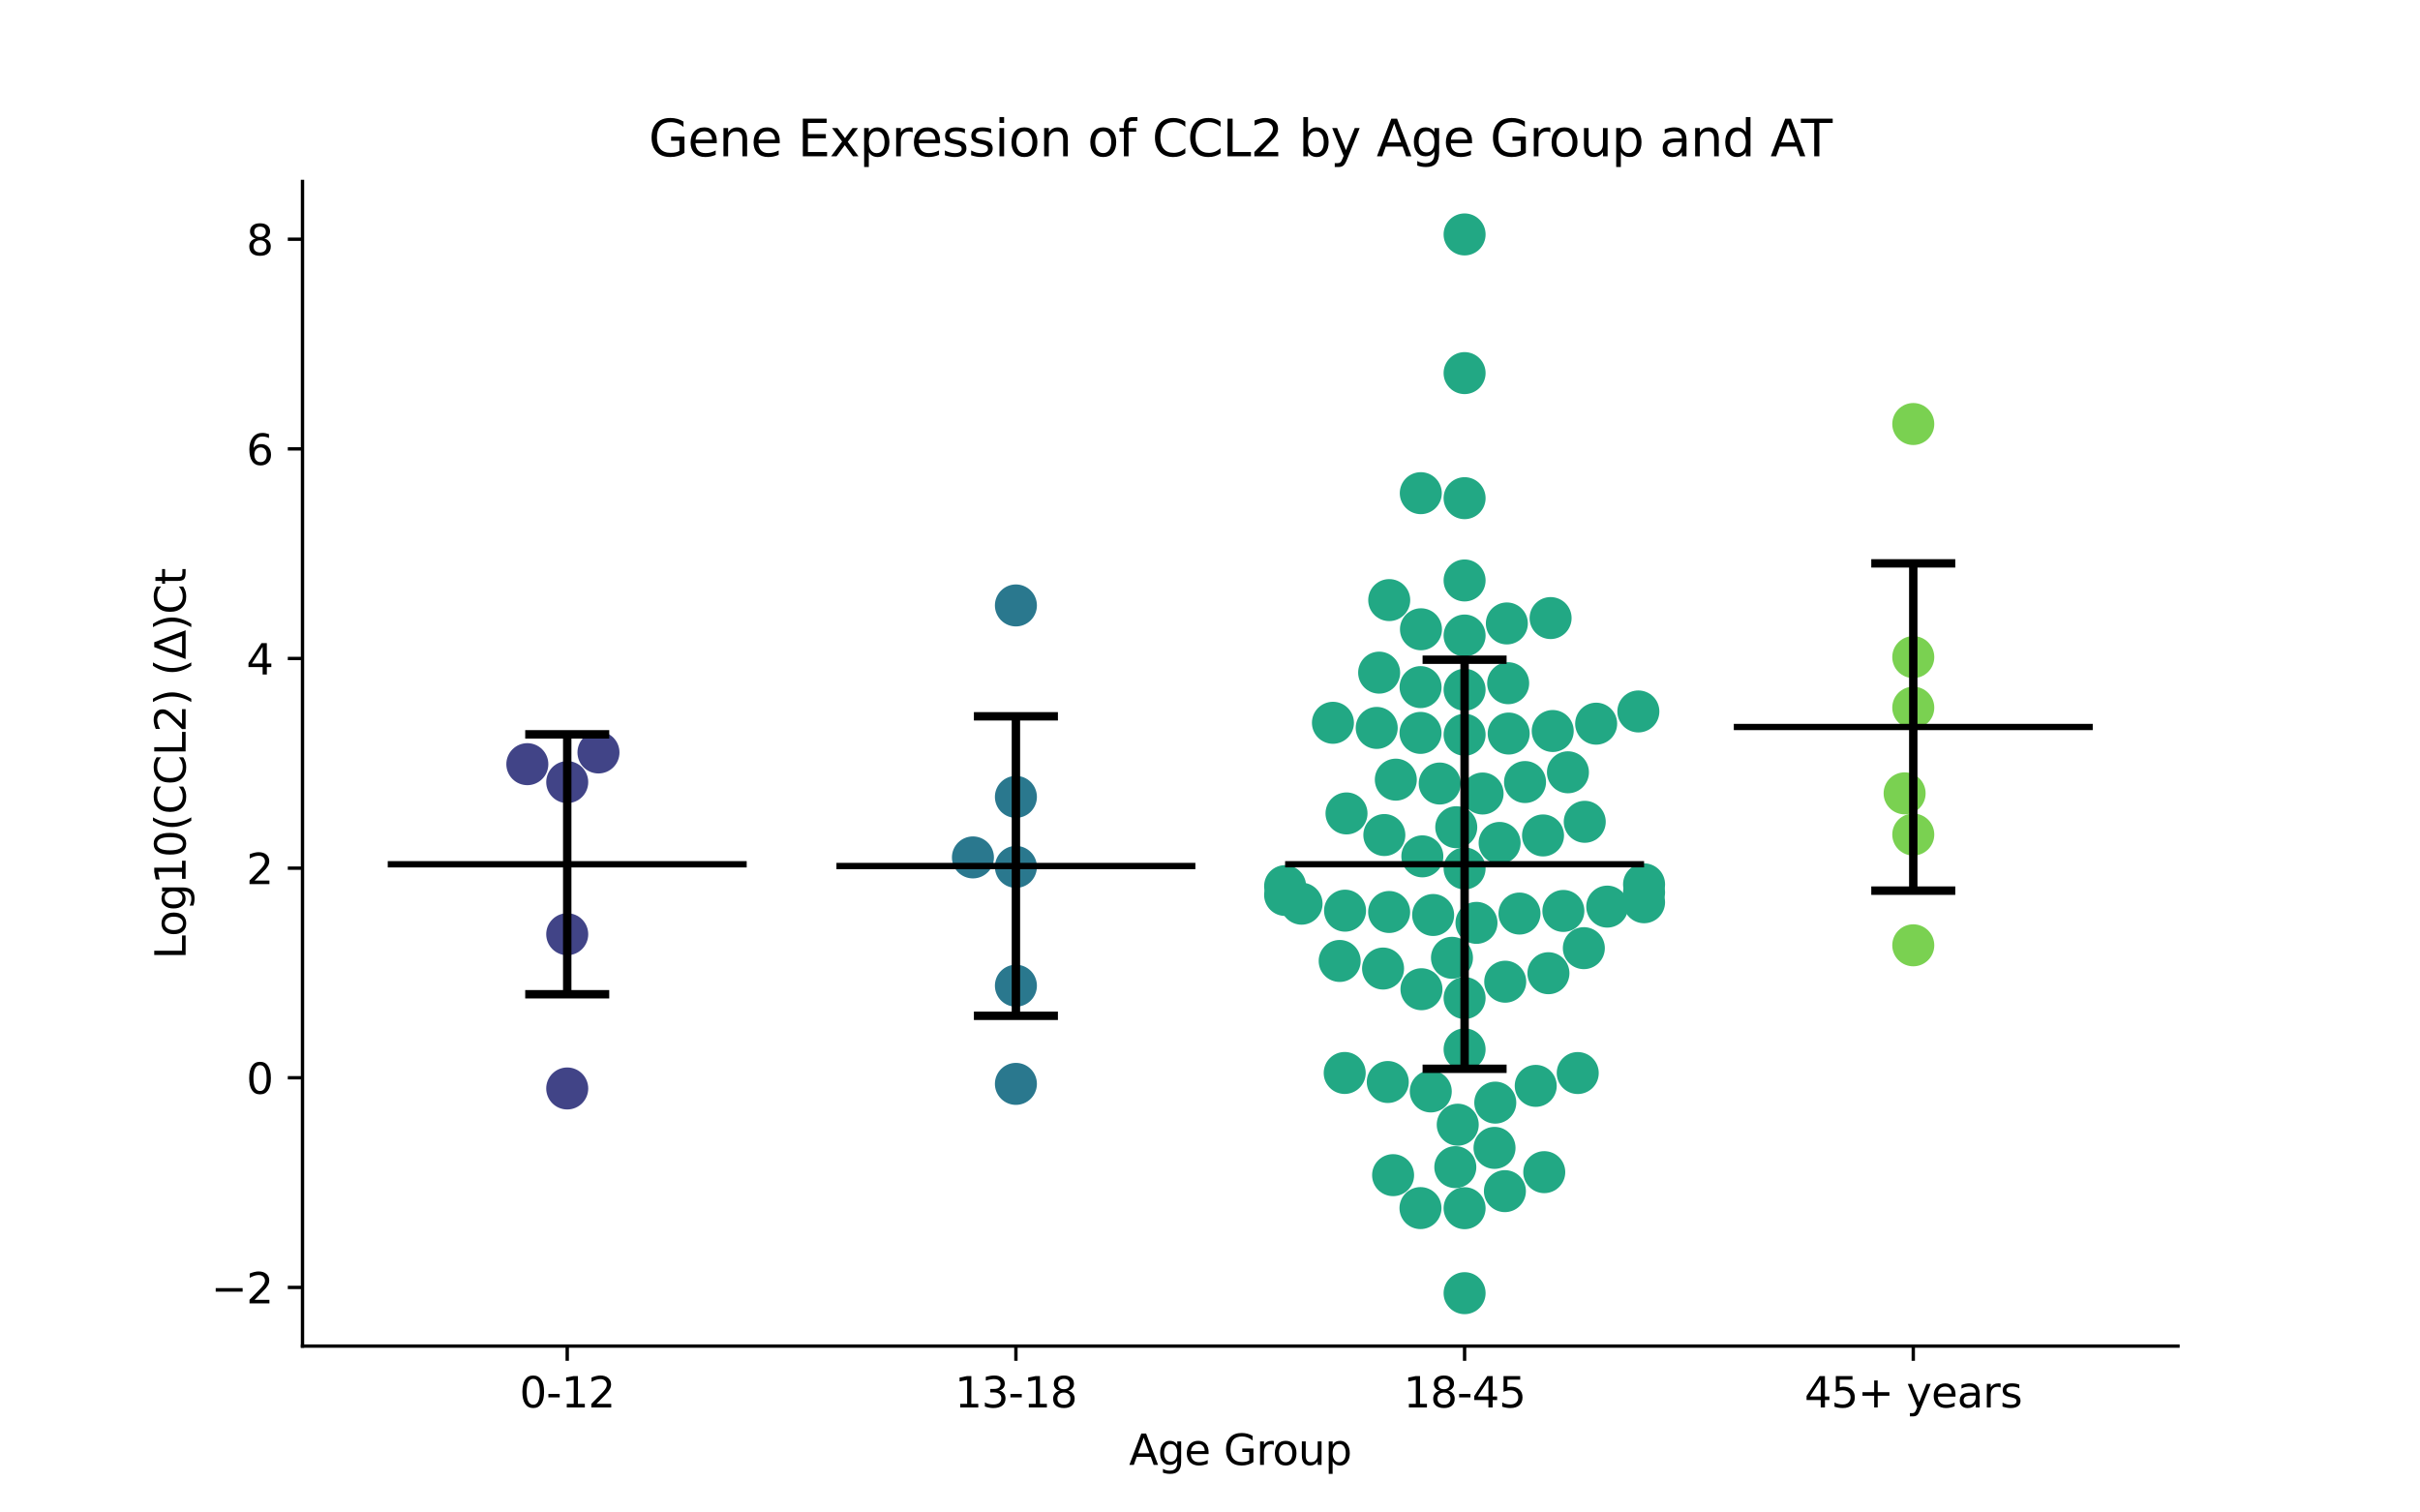 <?xml version="1.0" encoding="utf-8" standalone="no"?>
<!DOCTYPE svg PUBLIC "-//W3C//DTD SVG 1.1//EN"
  "http://www.w3.org/Graphics/SVG/1.1/DTD/svg11.dtd">
<svg xmlns:xlink="http://www.w3.org/1999/xlink" width="576pt" height="360pt" viewBox="0 0 576 360" xmlns="http://www.w3.org/2000/svg" version="1.1">
 <defs>
  <style type="text/css">*{stroke-linejoin: round; stroke-linecap: butt}</style>
 </defs>
 <g id="figure_1">
  <g id="patch_1">
   <path d="M 0 360 
L 576 360 
L 576 0 
L 0 0 
z
" style="fill: #ffffff"/>
  </g>
  <g id="axes_1">
   <g id="patch_2">
    <path d="M 72 320.4 
L 518.4 320.4 
L 518.4 43.2 
L 72 43.2 
z
" style="fill: #ffffff"/>
   </g>
   <g id="PathCollection_1">
    <defs>
     <path id="C0_0_411d743813" d="M 0 5 
C 1.326 5 2.598 4.473 3.536 3.536 
C 4.473 2.598 5 1.326 5 -0 
C 5 -1.326 4.473 -2.598 3.536 -3.536 
C 2.598 -4.473 1.326 -5 0 -5 
C -1.326 -5 -2.598 -4.473 -3.536 -3.536 
C -4.473 -2.598 -5 -1.326 -5 0 
C -5 1.326 -4.473 2.598 -3.536 3.536 
C -2.598 4.473 -1.326 5 0 5 
z
"/>
    </defs>
    <g clip-path="url(#p89aa5ccbc9)">
     <use xlink:href="#C0_0_411d743813" x="142.446" y="179.101" style="fill: #414487"/>
    </g>
    <g clip-path="url(#p89aa5ccbc9)">
     <use xlink:href="#C0_0_411d743813" x="135.009" y="186.159" style="fill: #414487"/>
    </g>
    <g clip-path="url(#p89aa5ccbc9)">
     <use xlink:href="#C0_0_411d743813" x="125.515" y="181.887" style="fill: #414487"/>
    </g>
    <g clip-path="url(#p89aa5ccbc9)">
     <use xlink:href="#C0_0_411d743813" x="135.009" y="222.366" style="fill: #414487"/>
    </g>
    <g clip-path="url(#p89aa5ccbc9)">
     <use xlink:href="#C0_0_411d743813" x="135.009" y="259.076" style="fill: #414487"/>
    </g>
   </g>
   <g id="PathCollection_2">
    <defs>
     <path id="C1_0_ec125ee219" d="M 0 5 
C 1.326 5 2.598 4.473 3.536 3.536 
C 4.473 2.598 5 1.326 5 -0 
C 5 -1.326 4.473 -2.598 3.536 -3.536 
C 2.598 -4.473 1.326 -5 0 -5 
C -1.326 -5 -2.598 -4.473 -3.536 -3.536 
C -4.473 -2.598 -5 -1.326 -5 0 
C -5 1.326 -4.473 2.598 -3.536 3.536 
C -2.598 4.473 -1.326 5 0 5 
z
"/>
    </defs>
    <g clip-path="url(#p89aa5ccbc9)">
     <use xlink:href="#C1_0_ec125ee219" x="241.803" y="144.106" style="fill: #2a788e"/>
    </g>
    <g clip-path="url(#p89aa5ccbc9)">
     <use xlink:href="#C1_0_ec125ee219" x="241.803" y="206.34" style="fill: #2a788e"/>
    </g>
    <g clip-path="url(#p89aa5ccbc9)">
     <use xlink:href="#C1_0_ec125ee219" x="241.803" y="234.617" style="fill: #2a788e"/>
    </g>
    <g clip-path="url(#p89aa5ccbc9)">
     <use xlink:href="#C1_0_ec125ee219" x="241.803" y="257.985" style="fill: #2a788e"/>
    </g>
    <g clip-path="url(#p89aa5ccbc9)">
     <use xlink:href="#C1_0_ec125ee219" x="241.803" y="189.674" style="fill: #2a788e"/>
    </g>
    <g clip-path="url(#p89aa5ccbc9)">
     <use xlink:href="#C1_0_ec125ee219" x="231.574" y="204.083" style="fill: #2a788e"/>
    </g>
   </g>
   <g id="PathCollection_3">
    <defs>
     <path id="C2_0_12671473f5" d="M 0 5 
C 1.326 5 2.598 4.473 3.536 3.536 
C 4.473 2.598 5 1.326 5 -0 
C 5 -1.326 4.473 -2.598 3.536 -3.536 
C 2.598 -4.473 1.326 -5 0 -5 
C -1.326 -5 -2.598 -4.473 -3.536 -3.536 
C -4.473 -2.598 -5 -1.326 -5 0 
C -5 1.326 -4.473 2.598 -3.536 3.536 
C -2.598 4.473 -1.326 5 0 5 
z
"/>
    </defs>
    <g clip-path="url(#p89aa5ccbc9)">
     <use xlink:href="#C2_0_12671473f5" x="358.654" y="148.391" style="fill: #22a884"/>
    </g>
    <g clip-path="url(#p89aa5ccbc9)">
     <use xlink:href="#C2_0_12671473f5" x="330.659" y="142.834" style="fill: #22a884"/>
    </g>
    <g clip-path="url(#p89aa5ccbc9)">
     <use xlink:href="#C2_0_12671473f5" x="389.958" y="169.339" style="fill: #22a884"/>
    </g>
    <g clip-path="url(#p89aa5ccbc9)">
     <use xlink:href="#C2_0_12671473f5" x="348.597" y="138.161" style="fill: #22a884"/>
    </g>
    <g clip-path="url(#p89aa5ccbc9)">
     <use xlink:href="#C2_0_12671473f5" x="355.721" y="273.219" style="fill: #22a884"/>
    </g>
    <g clip-path="url(#p89aa5ccbc9)">
     <use xlink:href="#C2_0_12671473f5" x="341.112" y="217.786" style="fill: #22a884"/>
    </g>
    <g clip-path="url(#p89aa5ccbc9)">
     <use xlink:href="#C2_0_12671473f5" x="348.597" y="164.173" style="fill: #22a884"/>
    </g>
    <g clip-path="url(#p89aa5ccbc9)">
     <use xlink:href="#C2_0_12671473f5" x="348.597" y="55.8" style="fill: #22a884"/>
    </g>
    <g clip-path="url(#p89aa5ccbc9)">
     <use xlink:href="#C2_0_12671473f5" x="348.597" y="307.8" style="fill: #22a884"/>
    </g>
    <g clip-path="url(#p89aa5ccbc9)">
     <use xlink:href="#C2_0_12671473f5" x="348.597" y="118.574" style="fill: #22a884"/>
    </g>
    <g clip-path="url(#p89aa5ccbc9)">
     <use xlink:href="#C2_0_12671473f5" x="348.597" y="88.805" style="fill: #22a884"/>
    </g>
    <g clip-path="url(#p89aa5ccbc9)">
     <use xlink:href="#C2_0_12671473f5" x="355.901" y="262.447" style="fill: #22a884"/>
    </g>
    <g clip-path="url(#p89aa5ccbc9)">
     <use xlink:href="#C2_0_12671473f5" x="369.067" y="147.112" style="fill: #22a884"/>
    </g>
    <g clip-path="url(#p89aa5ccbc9)">
     <use xlink:href="#C2_0_12671473f5" x="338.118" y="163.547" style="fill: #22a884"/>
    </g>
    <g clip-path="url(#p89aa5ccbc9)">
     <use xlink:href="#C2_0_12671473f5" x="348.597" y="151.267" style="fill: #22a884"/>
    </g>
    <g clip-path="url(#p89aa5ccbc9)">
     <use xlink:href="#C2_0_12671473f5" x="358.97" y="162.62" style="fill: #22a884"/>
    </g>
    <g clip-path="url(#p89aa5ccbc9)">
     <use xlink:href="#C2_0_12671473f5" x="362.983" y="186.142" style="fill: #22a884"/>
    </g>
    <g clip-path="url(#p89aa5ccbc9)">
     <use xlink:href="#C2_0_12671473f5" x="358.268" y="233.665" style="fill: #22a884"/>
    </g>
    <g clip-path="url(#p89aa5ccbc9)">
     <use xlink:href="#C2_0_12671473f5" x="338.543" y="203.829" style="fill: #22a884"/>
    </g>
    <g clip-path="url(#p89aa5ccbc9)">
     <use xlink:href="#C2_0_12671473f5" x="348.597" y="237.559" style="fill: #22a884"/>
    </g>
    <g clip-path="url(#p89aa5ccbc9)">
     <use xlink:href="#C2_0_12671473f5" x="320.061" y="255.388" style="fill: #22a884"/>
    </g>
    <g clip-path="url(#p89aa5ccbc9)">
     <use xlink:href="#C2_0_12671473f5" x="346.612" y="196.893" style="fill: #22a884"/>
    </g>
    <g clip-path="url(#p89aa5ccbc9)">
     <use xlink:href="#C2_0_12671473f5" x="329.192" y="230.533" style="fill: #22a884"/>
    </g>
    <g clip-path="url(#p89aa5ccbc9)">
     <use xlink:href="#C2_0_12671473f5" x="318.865" y="228.726" style="fill: #22a884"/>
    </g>
    <g clip-path="url(#p89aa5ccbc9)">
     <use xlink:href="#C2_0_12671473f5" x="382.552" y="215.791" style="fill: #22a884"/>
    </g>
    <g clip-path="url(#p89aa5ccbc9)">
     <use xlink:href="#C2_0_12671473f5" x="369.574" y="173.995" style="fill: #22a884"/>
    </g>
    <g clip-path="url(#p89aa5ccbc9)">
     <use xlink:href="#C2_0_12671473f5" x="345.593" y="227.977" style="fill: #22a884"/>
    </g>
    <g clip-path="url(#p89aa5ccbc9)">
     <use xlink:href="#C2_0_12671473f5" x="346.966" y="267.699" style="fill: #22a884"/>
    </g>
    <g clip-path="url(#p89aa5ccbc9)">
     <use xlink:href="#C2_0_12671473f5" x="338.107" y="174.443" style="fill: #22a884"/>
    </g>
    <g clip-path="url(#p89aa5ccbc9)">
     <use xlink:href="#C2_0_12671473f5" x="338.214" y="149.779" style="fill: #22a884"/>
    </g>
    <g clip-path="url(#p89aa5ccbc9)">
     <use xlink:href="#C2_0_12671473f5" x="332.227" y="185.574" style="fill: #22a884"/>
    </g>
    <g clip-path="url(#p89aa5ccbc9)">
     <use xlink:href="#C2_0_12671473f5" x="376.981" y="225.68" style="fill: #22a884"/>
    </g>
    <g clip-path="url(#p89aa5ccbc9)">
     <use xlink:href="#C2_0_12671473f5" x="330.315" y="257.54" style="fill: #22a884"/>
    </g>
    <g clip-path="url(#p89aa5ccbc9)">
     <use xlink:href="#C2_0_12671473f5" x="328.26" y="160.102" style="fill: #22a884"/>
    </g>
    <g clip-path="url(#p89aa5ccbc9)">
     <use xlink:href="#C2_0_12671473f5" x="305.879" y="210.919" style="fill: #22a884"/>
    </g>
    <g clip-path="url(#p89aa5ccbc9)">
     <use xlink:href="#C2_0_12671473f5" x="372.108" y="216.822" style="fill: #22a884"/>
    </g>
    <g clip-path="url(#p89aa5ccbc9)">
     <use xlink:href="#C2_0_12671473f5" x="379.912" y="172.249" style="fill: #22a884"/>
    </g>
    <g clip-path="url(#p89aa5ccbc9)">
     <use xlink:href="#C2_0_12671473f5" x="338.172" y="117.384" style="fill: #22a884"/>
    </g>
    <g clip-path="url(#p89aa5ccbc9)">
     <use xlink:href="#C2_0_12671473f5" x="359.093" y="174.598" style="fill: #22a884"/>
    </g>
    <g clip-path="url(#p89aa5ccbc9)">
     <use xlink:href="#C2_0_12671473f5" x="391.315" y="214.754" style="fill: #22a884"/>
    </g>
    <g clip-path="url(#p89aa5ccbc9)">
     <use xlink:href="#C2_0_12671473f5" x="391.315" y="212.417" style="fill: #22a884"/>
    </g>
    <g clip-path="url(#p89aa5ccbc9)">
     <use xlink:href="#C2_0_12671473f5" x="309.79" y="215.095" style="fill: #22a884"/>
    </g>
    <g clip-path="url(#p89aa5ccbc9)">
     <use xlink:href="#C2_0_12671473f5" x="356.934" y="200.634" style="fill: #22a884"/>
    </g>
    <g clip-path="url(#p89aa5ccbc9)">
     <use xlink:href="#C2_0_12671473f5" x="330.639" y="217.072" style="fill: #22a884"/>
    </g>
    <g clip-path="url(#p89aa5ccbc9)">
     <use xlink:href="#C2_0_12671473f5" x="348.597" y="174.885" style="fill: #22a884"/>
    </g>
    <g clip-path="url(#p89aa5ccbc9)">
     <use xlink:href="#C2_0_12671473f5" x="342.682" y="186.496" style="fill: #22a884"/>
    </g>
    <g clip-path="url(#p89aa5ccbc9)">
     <use xlink:href="#C2_0_12671473f5" x="367.266" y="198.851" style="fill: #22a884"/>
    </g>
    <g clip-path="url(#p89aa5ccbc9)">
     <use xlink:href="#C2_0_12671473f5" x="320.491" y="193.611" style="fill: #22a884"/>
    </g>
    <g clip-path="url(#p89aa5ccbc9)">
     <use xlink:href="#C2_0_12671473f5" x="373.196" y="183.821" style="fill: #22a884"/>
    </g>
    <g clip-path="url(#p89aa5ccbc9)">
     <use xlink:href="#C2_0_12671473f5" x="391.315" y="210.489" style="fill: #22a884"/>
    </g>
    <g clip-path="url(#p89aa5ccbc9)">
     <use xlink:href="#C2_0_12671473f5" x="348.597" y="287.576" style="fill: #22a884"/>
    </g>
    <g clip-path="url(#p89aa5ccbc9)">
     <use xlink:href="#C2_0_12671473f5" x="338.097" y="287.549" style="fill: #22a884"/>
    </g>
    <g clip-path="url(#p89aa5ccbc9)">
     <use xlink:href="#C2_0_12671473f5" x="377.197" y="195.605" style="fill: #22a884"/>
    </g>
    <g clip-path="url(#p89aa5ccbc9)">
     <use xlink:href="#C2_0_12671473f5" x="368.552" y="231.643" style="fill: #22a884"/>
    </g>
    <g clip-path="url(#p89aa5ccbc9)">
     <use xlink:href="#C2_0_12671473f5" x="351.426" y="219.662" style="fill: #22a884"/>
    </g>
    <g clip-path="url(#p89aa5ccbc9)">
     <use xlink:href="#C2_0_12671473f5" x="348.597" y="206.713" style="fill: #22a884"/>
    </g>
    <g clip-path="url(#p89aa5ccbc9)">
     <use xlink:href="#C2_0_12671473f5" x="320.144" y="216.756" style="fill: #22a884"/>
    </g>
    <g clip-path="url(#p89aa5ccbc9)">
     <use xlink:href="#C2_0_12671473f5" x="331.579" y="279.71" style="fill: #22a884"/>
    </g>
    <g clip-path="url(#p89aa5ccbc9)">
     <use xlink:href="#C2_0_12671473f5" x="340.547" y="259.785" style="fill: #22a884"/>
    </g>
    <g clip-path="url(#p89aa5ccbc9)">
     <use xlink:href="#C2_0_12671473f5" x="365.529" y="258.457" style="fill: #22a884"/>
    </g>
    <g clip-path="url(#p89aa5ccbc9)">
     <use xlink:href="#C2_0_12671473f5" x="367.559" y="278.996" style="fill: #22a884"/>
    </g>
    <g clip-path="url(#p89aa5ccbc9)">
     <use xlink:href="#C2_0_12671473f5" x="361.664" y="217.443" style="fill: #22a884"/>
    </g>
    <g clip-path="url(#p89aa5ccbc9)">
     <use xlink:href="#C2_0_12671473f5" x="348.597" y="249.776" style="fill: #22a884"/>
    </g>
    <g clip-path="url(#p89aa5ccbc9)">
     <use xlink:href="#C2_0_12671473f5" x="358.192" y="283.514" style="fill: #22a884"/>
    </g>
    <g clip-path="url(#p89aa5ccbc9)">
     <use xlink:href="#C2_0_12671473f5" x="352.882" y="188.871" style="fill: #22a884"/>
    </g>
    <g clip-path="url(#p89aa5ccbc9)">
     <use xlink:href="#C2_0_12671473f5" x="346.388" y="277.8" style="fill: #22a884"/>
    </g>
    <g clip-path="url(#p89aa5ccbc9)">
     <use xlink:href="#C2_0_12671473f5" x="305.879" y="213.018" style="fill: #22a884"/>
    </g>
    <g clip-path="url(#p89aa5ccbc9)">
     <use xlink:href="#C2_0_12671473f5" x="338.332" y="235.455" style="fill: #22a884"/>
    </g>
    <g clip-path="url(#p89aa5ccbc9)">
     <use xlink:href="#C2_0_12671473f5" x="375.528" y="255.404" style="fill: #22a884"/>
    </g>
    <g clip-path="url(#p89aa5ccbc9)">
     <use xlink:href="#C2_0_12671473f5" x="329.495" y="198.755" style="fill: #22a884"/>
    </g>
    <g clip-path="url(#p89aa5ccbc9)">
     <use xlink:href="#C2_0_12671473f5" x="317.26" y="172.039" style="fill: #22a884"/>
    </g>
    <g clip-path="url(#p89aa5ccbc9)">
     <use xlink:href="#C2_0_12671473f5" x="327.681" y="173.258" style="fill: #22a884"/>
    </g>
   </g>
   <g id="PathCollection_4">
    <defs>
     <path id="C3_0_adeeaf9616" d="M 0 5 
C 1.326 5 2.598 4.473 3.536 3.536 
C 4.473 2.598 5 1.326 5 -0 
C 5 -1.326 4.473 -2.598 3.536 -3.536 
C 2.598 -4.473 1.326 -5 0 -5 
C -1.326 -5 -2.598 -4.473 -3.536 -3.536 
C -4.473 -2.598 -5 -1.326 -5 0 
C -5 1.326 -4.473 2.598 -3.536 3.536 
C -2.598 4.473 -1.326 5 0 5 
z
"/>
    </defs>
    <g clip-path="url(#p89aa5ccbc9)">
     <use xlink:href="#C3_0_adeeaf9616" x="455.391" y="168.434" style="fill: #7ad151"/>
    </g>
    <g clip-path="url(#p89aa5ccbc9)">
     <use xlink:href="#C3_0_adeeaf9616" x="455.391" y="100.925" style="fill: #7ad151"/>
    </g>
    <g clip-path="url(#p89aa5ccbc9)">
     <use xlink:href="#C3_0_adeeaf9616" x="455.391" y="156.403" style="fill: #7ad151"/>
    </g>
    <g clip-path="url(#p89aa5ccbc9)">
     <use xlink:href="#C3_0_adeeaf9616" x="455.391" y="198.637" style="fill: #7ad151"/>
    </g>
    <g clip-path="url(#p89aa5ccbc9)">
     <use xlink:href="#C3_0_adeeaf9616" x="455.391" y="225.001" style="fill: #7ad151"/>
    </g>
    <g clip-path="url(#p89aa5ccbc9)">
     <use xlink:href="#C3_0_adeeaf9616" x="453.331" y="188.832" style="fill: #7ad151"/>
    </g>
   </g>
   <g id="matplotlib.axis_1">
    <g id="xtick_1">
     <g id="line2d_1">
      <defs>
       <path id="m9e82aa2db7" d="M 0 0 
L 0 3.5 
" style="stroke: #000000; stroke-width: 0.8"/>
      </defs>
      <g>
       <use xlink:href="#m9e82aa2db7" x="135.009" y="320.4" style="stroke: #000000; stroke-width: 0.8"/>
      </g>
     </g>
     <g id="text_1">
      <!-- 0-12 -->
      <g transform="translate(123.661 334.998) scale(0.1 -0.1)">
       <defs>
        <path id="DejaVuSans-30" d="M 2034 4250 
Q 1547 4250 1301 3770 
Q 1056 3291 1056 2328 
Q 1056 1369 1301 889 
Q 1547 409 2034 409 
Q 2525 409 2770 889 
Q 3016 1369 3016 2328 
Q 3016 3291 2770 3770 
Q 2525 4250 2034 4250 
z
M 2034 4750 
Q 2819 4750 3233 4129 
Q 3647 3509 3647 2328 
Q 3647 1150 3233 529 
Q 2819 -91 2034 -91 
Q 1250 -91 836 529 
Q 422 1150 422 2328 
Q 422 3509 836 4129 
Q 1250 4750 2034 4750 
z
" transform="scale(0.016)"/>
        <path id="DejaVuSans-2d" d="M 313 2009 
L 1997 2009 
L 1997 1497 
L 313 1497 
L 313 2009 
z
" transform="scale(0.016)"/>
        <path id="DejaVuSans-31" d="M 794 531 
L 1825 531 
L 1825 4091 
L 703 3866 
L 703 4441 
L 1819 4666 
L 2450 4666 
L 2450 531 
L 3481 531 
L 3481 0 
L 794 0 
L 794 531 
z
" transform="scale(0.016)"/>
        <path id="DejaVuSans-32" d="M 1228 531 
L 3431 531 
L 3431 0 
L 469 0 
L 469 531 
Q 828 903 1448 1529 
Q 2069 2156 2228 2338 
Q 2531 2678 2651 2914 
Q 2772 3150 2772 3378 
Q 2772 3750 2511 3984 
Q 2250 4219 1831 4219 
Q 1534 4219 1204 4116 
Q 875 4013 500 3803 
L 500 4441 
Q 881 4594 1212 4672 
Q 1544 4750 1819 4750 
Q 2544 4750 2975 4387 
Q 3406 4025 3406 3419 
Q 3406 3131 3298 2873 
Q 3191 2616 2906 2266 
Q 2828 2175 2409 1742 
Q 1991 1309 1228 531 
z
" transform="scale(0.016)"/>
       </defs>
       <use xlink:href="#DejaVuSans-30"/>
       <use xlink:href="#DejaVuSans-2d" x="63.623"/>
       <use xlink:href="#DejaVuSans-31" x="99.707"/>
       <use xlink:href="#DejaVuSans-32" x="163.33"/>
      </g>
     </g>
    </g>
    <g id="xtick_2">
     <g id="line2d_2">
      <g>
       <use xlink:href="#m9e82aa2db7" x="241.803" y="320.4" style="stroke: #000000; stroke-width: 0.8"/>
      </g>
     </g>
     <g id="text_2">
      <!-- 13-18 -->
      <g transform="translate(227.274 334.998) scale(0.1 -0.1)">
       <defs>
        <path id="DejaVuSans-33" d="M 2597 2516 
Q 3050 2419 3304 2112 
Q 3559 1806 3559 1356 
Q 3559 666 3084 287 
Q 2609 -91 1734 -91 
Q 1441 -91 1130 -33 
Q 819 25 488 141 
L 488 750 
Q 750 597 1062 519 
Q 1375 441 1716 441 
Q 2309 441 2620 675 
Q 2931 909 2931 1356 
Q 2931 1769 2642 2001 
Q 2353 2234 1838 2234 
L 1294 2234 
L 1294 2753 
L 1863 2753 
Q 2328 2753 2575 2939 
Q 2822 3125 2822 3475 
Q 2822 3834 2567 4026 
Q 2313 4219 1838 4219 
Q 1578 4219 1281 4162 
Q 984 4106 628 3988 
L 628 4550 
Q 988 4650 1302 4700 
Q 1616 4750 1894 4750 
Q 2613 4750 3031 4423 
Q 3450 4097 3450 3541 
Q 3450 3153 3228 2886 
Q 3006 2619 2597 2516 
z
" transform="scale(0.016)"/>
        <path id="DejaVuSans-38" d="M 2034 2216 
Q 1584 2216 1326 1975 
Q 1069 1734 1069 1313 
Q 1069 891 1326 650 
Q 1584 409 2034 409 
Q 2484 409 2743 651 
Q 3003 894 3003 1313 
Q 3003 1734 2745 1975 
Q 2488 2216 2034 2216 
z
M 1403 2484 
Q 997 2584 770 2862 
Q 544 3141 544 3541 
Q 544 4100 942 4425 
Q 1341 4750 2034 4750 
Q 2731 4750 3128 4425 
Q 3525 4100 3525 3541 
Q 3525 3141 3298 2862 
Q 3072 2584 2669 2484 
Q 3125 2378 3379 2068 
Q 3634 1759 3634 1313 
Q 3634 634 3220 271 
Q 2806 -91 2034 -91 
Q 1263 -91 848 271 
Q 434 634 434 1313 
Q 434 1759 690 2068 
Q 947 2378 1403 2484 
z
M 1172 3481 
Q 1172 3119 1398 2916 
Q 1625 2713 2034 2713 
Q 2441 2713 2670 2916 
Q 2900 3119 2900 3481 
Q 2900 3844 2670 4047 
Q 2441 4250 2034 4250 
Q 1625 4250 1398 4047 
Q 1172 3844 1172 3481 
z
" transform="scale(0.016)"/>
       </defs>
       <use xlink:href="#DejaVuSans-31"/>
       <use xlink:href="#DejaVuSans-33" x="63.623"/>
       <use xlink:href="#DejaVuSans-2d" x="127.246"/>
       <use xlink:href="#DejaVuSans-31" x="163.33"/>
       <use xlink:href="#DejaVuSans-38" x="226.953"/>
      </g>
     </g>
    </g>
    <g id="xtick_3">
     <g id="line2d_3">
      <g>
       <use xlink:href="#m9e82aa2db7" x="348.597" y="320.4" style="stroke: #000000; stroke-width: 0.8"/>
      </g>
     </g>
     <g id="text_3">
      <!-- 18-45 -->
      <g transform="translate(334.068 334.998) scale(0.1 -0.1)">
       <defs>
        <path id="DejaVuSans-34" d="M 2419 4116 
L 825 1625 
L 2419 1625 
L 2419 4116 
z
M 2253 4666 
L 3047 4666 
L 3047 1625 
L 3713 1625 
L 3713 1100 
L 3047 1100 
L 3047 0 
L 2419 0 
L 2419 1100 
L 313 1100 
L 313 1709 
L 2253 4666 
z
" transform="scale(0.016)"/>
        <path id="DejaVuSans-35" d="M 691 4666 
L 3169 4666 
L 3169 4134 
L 1269 4134 
L 1269 2991 
Q 1406 3038 1543 3061 
Q 1681 3084 1819 3084 
Q 2600 3084 3056 2656 
Q 3513 2228 3513 1497 
Q 3513 744 3044 326 
Q 2575 -91 1722 -91 
Q 1428 -91 1123 -41 
Q 819 9 494 109 
L 494 744 
Q 775 591 1075 516 
Q 1375 441 1709 441 
Q 2250 441 2565 725 
Q 2881 1009 2881 1497 
Q 2881 1984 2565 2268 
Q 2250 2553 1709 2553 
Q 1456 2553 1204 2497 
Q 953 2441 691 2322 
L 691 4666 
z
" transform="scale(0.016)"/>
       </defs>
       <use xlink:href="#DejaVuSans-31"/>
       <use xlink:href="#DejaVuSans-38" x="63.623"/>
       <use xlink:href="#DejaVuSans-2d" x="127.246"/>
       <use xlink:href="#DejaVuSans-34" x="163.33"/>
       <use xlink:href="#DejaVuSans-35" x="226.953"/>
      </g>
     </g>
    </g>
    <g id="xtick_4">
     <g id="line2d_4">
      <g>
       <use xlink:href="#m9e82aa2db7" x="455.391" y="320.4" style="stroke: #000000; stroke-width: 0.8"/>
      </g>
     </g>
     <g id="text_4">
      <!-- 45+ years -->
      <g transform="translate(429.49 334.998) scale(0.1 -0.1)">
       <defs>
        <path id="DejaVuSans-2b" d="M 2944 4013 
L 2944 2272 
L 4684 2272 
L 4684 1741 
L 2944 1741 
L 2944 0 
L 2419 0 
L 2419 1741 
L 678 1741 
L 678 2272 
L 2419 2272 
L 2419 4013 
L 2944 4013 
z
" transform="scale(0.016)"/>
        <path id="DejaVuSans-20" transform="scale(0.016)"/>
        <path id="DejaVuSans-79" d="M 2059 -325 
Q 1816 -950 1584 -1140 
Q 1353 -1331 966 -1331 
L 506 -1331 
L 506 -850 
L 844 -850 
Q 1081 -850 1212 -737 
Q 1344 -625 1503 -206 
L 1606 56 
L 191 3500 
L 800 3500 
L 1894 763 
L 2988 3500 
L 3597 3500 
L 2059 -325 
z
" transform="scale(0.016)"/>
        <path id="DejaVuSans-65" d="M 3597 1894 
L 3597 1613 
L 953 1613 
Q 991 1019 1311 708 
Q 1631 397 2203 397 
Q 2534 397 2845 478 
Q 3156 559 3463 722 
L 3463 178 
Q 3153 47 2828 -22 
Q 2503 -91 2169 -91 
Q 1331 -91 842 396 
Q 353 884 353 1716 
Q 353 2575 817 3079 
Q 1281 3584 2069 3584 
Q 2775 3584 3186 3129 
Q 3597 2675 3597 1894 
z
M 3022 2063 
Q 3016 2534 2758 2815 
Q 2500 3097 2075 3097 
Q 1594 3097 1305 2825 
Q 1016 2553 972 2059 
L 3022 2063 
z
" transform="scale(0.016)"/>
        <path id="DejaVuSans-61" d="M 2194 1759 
Q 1497 1759 1228 1600 
Q 959 1441 959 1056 
Q 959 750 1161 570 
Q 1363 391 1709 391 
Q 2188 391 2477 730 
Q 2766 1069 2766 1631 
L 2766 1759 
L 2194 1759 
z
M 3341 1997 
L 3341 0 
L 2766 0 
L 2766 531 
Q 2569 213 2275 61 
Q 1981 -91 1556 -91 
Q 1019 -91 701 211 
Q 384 513 384 1019 
Q 384 1609 779 1909 
Q 1175 2209 1959 2209 
L 2766 2209 
L 2766 2266 
Q 2766 2663 2505 2880 
Q 2244 3097 1772 3097 
Q 1472 3097 1187 3025 
Q 903 2953 641 2809 
L 641 3341 
Q 956 3463 1253 3523 
Q 1550 3584 1831 3584 
Q 2591 3584 2966 3190 
Q 3341 2797 3341 1997 
z
" transform="scale(0.016)"/>
        <path id="DejaVuSans-72" d="M 2631 2963 
Q 2534 3019 2420 3045 
Q 2306 3072 2169 3072 
Q 1681 3072 1420 2755 
Q 1159 2438 1159 1844 
L 1159 0 
L 581 0 
L 581 3500 
L 1159 3500 
L 1159 2956 
Q 1341 3275 1631 3429 
Q 1922 3584 2338 3584 
Q 2397 3584 2469 3576 
Q 2541 3569 2628 3553 
L 2631 2963 
z
" transform="scale(0.016)"/>
        <path id="DejaVuSans-73" d="M 2834 3397 
L 2834 2853 
Q 2591 2978 2328 3040 
Q 2066 3103 1784 3103 
Q 1356 3103 1142 2972 
Q 928 2841 928 2578 
Q 928 2378 1081 2264 
Q 1234 2150 1697 2047 
L 1894 2003 
Q 2506 1872 2764 1633 
Q 3022 1394 3022 966 
Q 3022 478 2636 193 
Q 2250 -91 1575 -91 
Q 1294 -91 989 -36 
Q 684 19 347 128 
L 347 722 
Q 666 556 975 473 
Q 1284 391 1588 391 
Q 1994 391 2212 530 
Q 2431 669 2431 922 
Q 2431 1156 2273 1281 
Q 2116 1406 1581 1522 
L 1381 1569 
Q 847 1681 609 1914 
Q 372 2147 372 2553 
Q 372 3047 722 3315 
Q 1072 3584 1716 3584 
Q 2034 3584 2315 3537 
Q 2597 3491 2834 3397 
z
" transform="scale(0.016)"/>
       </defs>
       <use xlink:href="#DejaVuSans-34"/>
       <use xlink:href="#DejaVuSans-35" x="63.623"/>
       <use xlink:href="#DejaVuSans-2b" x="127.246"/>
       <use xlink:href="#DejaVuSans-20" x="211.035"/>
       <use xlink:href="#DejaVuSans-79" x="242.822"/>
       <use xlink:href="#DejaVuSans-65" x="302.002"/>
       <use xlink:href="#DejaVuSans-61" x="363.525"/>
       <use xlink:href="#DejaVuSans-72" x="424.805"/>
       <use xlink:href="#DejaVuSans-73" x="465.918"/>
      </g>
     </g>
    </g>
    <g id="text_5">
     <!-- Age Group -->
     <g transform="translate(268.72 348.677) scale(0.1 -0.1)">
      <defs>
       <path id="DejaVuSans-41" d="M 2188 4044 
L 1331 1722 
L 3047 1722 
L 2188 4044 
z
M 1831 4666 
L 2547 4666 
L 4325 0 
L 3669 0 
L 3244 1197 
L 1141 1197 
L 716 0 
L 50 0 
L 1831 4666 
z
" transform="scale(0.016)"/>
       <path id="DejaVuSans-67" d="M 2906 1791 
Q 2906 2416 2648 2759 
Q 2391 3103 1925 3103 
Q 1463 3103 1205 2759 
Q 947 2416 947 1791 
Q 947 1169 1205 825 
Q 1463 481 1925 481 
Q 2391 481 2648 825 
Q 2906 1169 2906 1791 
z
M 3481 434 
Q 3481 -459 3084 -895 
Q 2688 -1331 1869 -1331 
Q 1566 -1331 1297 -1286 
Q 1028 -1241 775 -1147 
L 775 -588 
Q 1028 -725 1275 -790 
Q 1522 -856 1778 -856 
Q 2344 -856 2625 -561 
Q 2906 -266 2906 331 
L 2906 616 
Q 2728 306 2450 153 
Q 2172 0 1784 0 
Q 1141 0 747 490 
Q 353 981 353 1791 
Q 353 2603 747 3093 
Q 1141 3584 1784 3584 
Q 2172 3584 2450 3431 
Q 2728 3278 2906 2969 
L 2906 3500 
L 3481 3500 
L 3481 434 
z
" transform="scale(0.016)"/>
       <path id="DejaVuSans-47" d="M 3809 666 
L 3809 1919 
L 2778 1919 
L 2778 2438 
L 4434 2438 
L 4434 434 
Q 4069 175 3628 42 
Q 3188 -91 2688 -91 
Q 1594 -91 976 548 
Q 359 1188 359 2328 
Q 359 3472 976 4111 
Q 1594 4750 2688 4750 
Q 3144 4750 3555 4637 
Q 3966 4525 4313 4306 
L 4313 3634 
Q 3963 3931 3569 4081 
Q 3175 4231 2741 4231 
Q 1884 4231 1454 3753 
Q 1025 3275 1025 2328 
Q 1025 1384 1454 906 
Q 1884 428 2741 428 
Q 3075 428 3337 486 
Q 3600 544 3809 666 
z
" transform="scale(0.016)"/>
       <path id="DejaVuSans-6f" d="M 1959 3097 
Q 1497 3097 1228 2736 
Q 959 2375 959 1747 
Q 959 1119 1226 758 
Q 1494 397 1959 397 
Q 2419 397 2687 759 
Q 2956 1122 2956 1747 
Q 2956 2369 2687 2733 
Q 2419 3097 1959 3097 
z
M 1959 3584 
Q 2709 3584 3137 3096 
Q 3566 2609 3566 1747 
Q 3566 888 3137 398 
Q 2709 -91 1959 -91 
Q 1206 -91 779 398 
Q 353 888 353 1747 
Q 353 2609 779 3096 
Q 1206 3584 1959 3584 
z
" transform="scale(0.016)"/>
       <path id="DejaVuSans-75" d="M 544 1381 
L 544 3500 
L 1119 3500 
L 1119 1403 
Q 1119 906 1312 657 
Q 1506 409 1894 409 
Q 2359 409 2629 706 
Q 2900 1003 2900 1516 
L 2900 3500 
L 3475 3500 
L 3475 0 
L 2900 0 
L 2900 538 
Q 2691 219 2414 64 
Q 2138 -91 1772 -91 
Q 1169 -91 856 284 
Q 544 659 544 1381 
z
M 1991 3584 
L 1991 3584 
z
" transform="scale(0.016)"/>
       <path id="DejaVuSans-70" d="M 1159 525 
L 1159 -1331 
L 581 -1331 
L 581 3500 
L 1159 3500 
L 1159 2969 
Q 1341 3281 1617 3432 
Q 1894 3584 2278 3584 
Q 2916 3584 3314 3078 
Q 3713 2572 3713 1747 
Q 3713 922 3314 415 
Q 2916 -91 2278 -91 
Q 1894 -91 1617 61 
Q 1341 213 1159 525 
z
M 3116 1747 
Q 3116 2381 2855 2742 
Q 2594 3103 2138 3103 
Q 1681 3103 1420 2742 
Q 1159 2381 1159 1747 
Q 1159 1113 1420 752 
Q 1681 391 2138 391 
Q 2594 391 2855 752 
Q 3116 1113 3116 1747 
z
" transform="scale(0.016)"/>
      </defs>
      <use xlink:href="#DejaVuSans-41"/>
      <use xlink:href="#DejaVuSans-67" x="68.408"/>
      <use xlink:href="#DejaVuSans-65" x="131.885"/>
      <use xlink:href="#DejaVuSans-20" x="193.408"/>
      <use xlink:href="#DejaVuSans-47" x="225.195"/>
      <use xlink:href="#DejaVuSans-72" x="302.686"/>
      <use xlink:href="#DejaVuSans-6f" x="341.549"/>
      <use xlink:href="#DejaVuSans-75" x="402.73"/>
      <use xlink:href="#DejaVuSans-70" x="466.109"/>
     </g>
    </g>
   </g>
   <g id="matplotlib.axis_2">
    <g id="ytick_1">
     <g id="line2d_5">
      <defs>
       <path id="mf0b8c88c1c" d="M 0 0 
L -3.5 0 
" style="stroke: #000000; stroke-width: 0.8"/>
      </defs>
      <g>
       <use xlink:href="#mf0b8c88c1c" x="72" y="306.429" style="stroke: #000000; stroke-width: 0.8"/>
      </g>
     </g>
     <g id="text_6">
      <!-- −2 -->
      <g transform="translate(50.258 310.228) scale(0.1 -0.1)">
       <defs>
        <path id="DejaVuSans-2212" d="M 678 2272 
L 4684 2272 
L 4684 1741 
L 678 1741 
L 678 2272 
z
" transform="scale(0.016)"/>
       </defs>
       <use xlink:href="#DejaVuSans-2212"/>
       <use xlink:href="#DejaVuSans-32" x="83.789"/>
      </g>
     </g>
    </g>
    <g id="ytick_2">
     <g id="line2d_6">
      <g>
       <use xlink:href="#mf0b8c88c1c" x="72" y="256.532" style="stroke: #000000; stroke-width: 0.8"/>
      </g>
     </g>
     <g id="text_7">
      <!-- 0 -->
      <g transform="translate(58.638 260.331) scale(0.1 -0.1)">
       <use xlink:href="#DejaVuSans-30"/>
      </g>
     </g>
    </g>
    <g id="ytick_3">
     <g id="line2d_7">
      <g>
       <use xlink:href="#mf0b8c88c1c" x="72" y="206.635" style="stroke: #000000; stroke-width: 0.8"/>
      </g>
     </g>
     <g id="text_8">
      <!-- 2 -->
      <g transform="translate(58.638 210.434) scale(0.1 -0.1)">
       <use xlink:href="#DejaVuSans-32"/>
      </g>
     </g>
    </g>
    <g id="ytick_4">
     <g id="line2d_8">
      <g>
       <use xlink:href="#mf0b8c88c1c" x="72" y="156.738" style="stroke: #000000; stroke-width: 0.8"/>
      </g>
     </g>
     <g id="text_9">
      <!-- 4 -->
      <g transform="translate(58.638 160.537) scale(0.1 -0.1)">
       <use xlink:href="#DejaVuSans-34"/>
      </g>
     </g>
    </g>
    <g id="ytick_5">
     <g id="line2d_9">
      <g>
       <use xlink:href="#mf0b8c88c1c" x="72" y="106.841" style="stroke: #000000; stroke-width: 0.8"/>
      </g>
     </g>
     <g id="text_10">
      <!-- 6 -->
      <g transform="translate(58.638 110.641) scale(0.1 -0.1)">
       <defs>
        <path id="DejaVuSans-36" d="M 2113 2584 
Q 1688 2584 1439 2293 
Q 1191 2003 1191 1497 
Q 1191 994 1439 701 
Q 1688 409 2113 409 
Q 2538 409 2786 701 
Q 3034 994 3034 1497 
Q 3034 2003 2786 2293 
Q 2538 2584 2113 2584 
z
M 3366 4563 
L 3366 3988 
Q 3128 4100 2886 4159 
Q 2644 4219 2406 4219 
Q 1781 4219 1451 3797 
Q 1122 3375 1075 2522 
Q 1259 2794 1537 2939 
Q 1816 3084 2150 3084 
Q 2853 3084 3261 2657 
Q 3669 2231 3669 1497 
Q 3669 778 3244 343 
Q 2819 -91 2113 -91 
Q 1303 -91 875 529 
Q 447 1150 447 2328 
Q 447 3434 972 4092 
Q 1497 4750 2381 4750 
Q 2619 4750 2861 4703 
Q 3103 4656 3366 4563 
z
" transform="scale(0.016)"/>
       </defs>
       <use xlink:href="#DejaVuSans-36"/>
      </g>
     </g>
    </g>
    <g id="ytick_6">
     <g id="line2d_10">
      <g>
       <use xlink:href="#mf0b8c88c1c" x="72" y="56.945" style="stroke: #000000; stroke-width: 0.8"/>
      </g>
     </g>
     <g id="text_11">
      <!-- 8 -->
      <g transform="translate(58.638 60.744) scale(0.1 -0.1)">
       <use xlink:href="#DejaVuSans-38"/>
      </g>
     </g>
    </g>
    <g id="text_12">
     <!-- Log10(CCL2) (Δ)Ct -->
     <g transform="translate(44.178 228.309) rotate(-90) scale(0.1 -0.1)">
      <defs>
       <path id="DejaVuSans-4c" d="M 628 4666 
L 1259 4666 
L 1259 531 
L 3531 531 
L 3531 0 
L 628 0 
L 628 4666 
z
" transform="scale(0.016)"/>
       <path id="DejaVuSans-28" d="M 1984 4856 
Q 1566 4138 1362 3434 
Q 1159 2731 1159 2009 
Q 1159 1288 1364 580 
Q 1569 -128 1984 -844 
L 1484 -844 
Q 1016 -109 783 600 
Q 550 1309 550 2009 
Q 550 2706 781 3412 
Q 1013 4119 1484 4856 
L 1984 4856 
z
" transform="scale(0.016)"/>
       <path id="DejaVuSans-43" d="M 4122 4306 
L 4122 3641 
Q 3803 3938 3442 4084 
Q 3081 4231 2675 4231 
Q 1875 4231 1450 3742 
Q 1025 3253 1025 2328 
Q 1025 1406 1450 917 
Q 1875 428 2675 428 
Q 3081 428 3442 575 
Q 3803 722 4122 1019 
L 4122 359 
Q 3791 134 3420 21 
Q 3050 -91 2638 -91 
Q 1578 -91 968 557 
Q 359 1206 359 2328 
Q 359 3453 968 4101 
Q 1578 4750 2638 4750 
Q 3056 4750 3426 4639 
Q 3797 4528 4122 4306 
z
" transform="scale(0.016)"/>
       <path id="DejaVuSans-29" d="M 513 4856 
L 1013 4856 
Q 1481 4119 1714 3412 
Q 1947 2706 1947 2009 
Q 1947 1309 1714 600 
Q 1481 -109 1013 -844 
L 513 -844 
Q 928 -128 1133 580 
Q 1338 1288 1338 2009 
Q 1338 2731 1133 3434 
Q 928 4138 513 4856 
z
" transform="scale(0.016)"/>
       <path id="DejaVuSans-394" d="M 2188 4044 
L 906 525 
L 3472 525 
L 2188 4044 
z
M 50 0 
L 1831 4666 
L 2547 4666 
L 4325 0 
L 50 0 
z
" transform="scale(0.016)"/>
       <path id="DejaVuSans-74" d="M 1172 4494 
L 1172 3500 
L 2356 3500 
L 2356 3053 
L 1172 3053 
L 1172 1153 
Q 1172 725 1289 603 
Q 1406 481 1766 481 
L 2356 481 
L 2356 0 
L 1766 0 
Q 1100 0 847 248 
Q 594 497 594 1153 
L 594 3053 
L 172 3053 
L 172 3500 
L 594 3500 
L 594 4494 
L 1172 4494 
z
" transform="scale(0.016)"/>
      </defs>
      <use xlink:href="#DejaVuSans-4c"/>
      <use xlink:href="#DejaVuSans-6f" x="53.963"/>
      <use xlink:href="#DejaVuSans-67" x="115.145"/>
      <use xlink:href="#DejaVuSans-31" x="178.621"/>
      <use xlink:href="#DejaVuSans-30" x="242.244"/>
      <use xlink:href="#DejaVuSans-28" x="305.867"/>
      <use xlink:href="#DejaVuSans-43" x="344.881"/>
      <use xlink:href="#DejaVuSans-43" x="414.705"/>
      <use xlink:href="#DejaVuSans-4c" x="484.529"/>
      <use xlink:href="#DejaVuSans-32" x="540.242"/>
      <use xlink:href="#DejaVuSans-29" x="603.865"/>
      <use xlink:href="#DejaVuSans-20" x="642.879"/>
      <use xlink:href="#DejaVuSans-28" x="674.666"/>
      <use xlink:href="#DejaVuSans-394" x="713.68"/>
      <use xlink:href="#DejaVuSans-29" x="782.088"/>
      <use xlink:href="#DejaVuSans-43" x="821.102"/>
      <use xlink:href="#DejaVuSans-74" x="890.926"/>
     </g>
    </g>
   </g>
   <g id="LineCollection_1">
    <path d="M 135.009 236.647 
L 135.009 174.788 
" clip-path="url(#p89aa5ccbc9)" style="fill: none; stroke: #000000; stroke-width: 2"/>
   </g>
   <g id="line2d_11">
    <defs>
     <path id="md014152584" d="M 10 0 
L -10 -0 
" style="stroke: #000000; stroke-width: 2"/>
    </defs>
    <g clip-path="url(#p89aa5ccbc9)">
     <use xlink:href="#md014152584" x="135.009" y="236.647" style="stroke: #000000; stroke-width: 2"/>
    </g>
   </g>
   <g id="line2d_12">
    <g clip-path="url(#p89aa5ccbc9)">
     <use xlink:href="#md014152584" x="135.009" y="174.788" style="stroke: #000000; stroke-width: 2"/>
    </g>
   </g>
   <g id="LineCollection_2">
    <path d="M 92.291 205.718 
L 177.726 205.718 
" clip-path="url(#p89aa5ccbc9)" style="fill: none; stroke: #000000; stroke-width: 1.5"/>
   </g>
   <g id="LineCollection_3">
    <path d="M 241.803 241.777 
L 241.803 170.491 
" clip-path="url(#p89aa5ccbc9)" style="fill: none; stroke: #000000; stroke-width: 2"/>
   </g>
   <g id="line2d_13">
    <g clip-path="url(#p89aa5ccbc9)">
     <use xlink:href="#md014152584" x="241.803" y="241.777" style="stroke: #000000; stroke-width: 2"/>
    </g>
   </g>
   <g id="line2d_14">
    <g clip-path="url(#p89aa5ccbc9)">
     <use xlink:href="#md014152584" x="241.803" y="170.491" style="stroke: #000000; stroke-width: 2"/>
    </g>
   </g>
   <g id="LineCollection_4">
    <path d="M 199.085 206.134 
L 284.521 206.134 
" clip-path="url(#p89aa5ccbc9)" style="fill: none; stroke: #000000; stroke-width: 1.5"/>
   </g>
   <g id="LineCollection_5">
    <path d="M 348.597 254.398 
L 348.597 157.021 
" clip-path="url(#p89aa5ccbc9)" style="fill: none; stroke: #000000; stroke-width: 2"/>
   </g>
   <g id="line2d_15">
    <g clip-path="url(#p89aa5ccbc9)">
     <use xlink:href="#md014152584" x="348.597" y="254.398" style="stroke: #000000; stroke-width: 2"/>
    </g>
   </g>
   <g id="line2d_16">
    <g clip-path="url(#p89aa5ccbc9)">
     <use xlink:href="#md014152584" x="348.597" y="157.021" style="stroke: #000000; stroke-width: 2"/>
    </g>
   </g>
   <g id="LineCollection_6">
    <path d="M 305.879 205.709 
L 391.315 205.709 
" clip-path="url(#p89aa5ccbc9)" style="fill: none; stroke: #000000; stroke-width: 1.5"/>
   </g>
   <g id="LineCollection_7">
    <path d="M 455.391 211.99 
L 455.391 134.088 
" clip-path="url(#p89aa5ccbc9)" style="fill: none; stroke: #000000; stroke-width: 2"/>
   </g>
   <g id="line2d_17">
    <g clip-path="url(#p89aa5ccbc9)">
     <use xlink:href="#md014152584" x="455.391" y="211.99" style="stroke: #000000; stroke-width: 2"/>
    </g>
   </g>
   <g id="line2d_18">
    <g clip-path="url(#p89aa5ccbc9)">
     <use xlink:href="#md014152584" x="455.391" y="134.088" style="stroke: #000000; stroke-width: 2"/>
    </g>
   </g>
   <g id="LineCollection_8">
    <path d="M 412.674 173.039 
L 498.109 173.039 
" clip-path="url(#p89aa5ccbc9)" style="fill: none; stroke: #000000; stroke-width: 1.5"/>
   </g>
   <g id="patch_3">
    <path d="M 72 320.4 
L 72 43.2 
" style="fill: none; stroke: #000000; stroke-width: 0.8; stroke-linejoin: miter; stroke-linecap: square"/>
   </g>
   <g id="patch_4">
    <path d="M 72 320.4 
L 518.4 320.4 
" style="fill: none; stroke: #000000; stroke-width: 0.8; stroke-linejoin: miter; stroke-linecap: square"/>
   </g>
   <g id="text_13">
    <!-- Gene Expression of CCL2 by Age Group and AT -->
    <g transform="translate(154.398 37.2) scale(0.12 -0.12)">
     <defs>
      <path id="DejaVuSans-6e" d="M 3513 2113 
L 3513 0 
L 2938 0 
L 2938 2094 
Q 2938 2591 2744 2837 
Q 2550 3084 2163 3084 
Q 1697 3084 1428 2787 
Q 1159 2491 1159 1978 
L 1159 0 
L 581 0 
L 581 3500 
L 1159 3500 
L 1159 2956 
Q 1366 3272 1645 3428 
Q 1925 3584 2291 3584 
Q 2894 3584 3203 3211 
Q 3513 2838 3513 2113 
z
" transform="scale(0.016)"/>
      <path id="DejaVuSans-45" d="M 628 4666 
L 3578 4666 
L 3578 4134 
L 1259 4134 
L 1259 2753 
L 3481 2753 
L 3481 2222 
L 1259 2222 
L 1259 531 
L 3634 531 
L 3634 0 
L 628 0 
L 628 4666 
z
" transform="scale(0.016)"/>
      <path id="DejaVuSans-78" d="M 3513 3500 
L 2247 1797 
L 3578 0 
L 2900 0 
L 1881 1375 
L 863 0 
L 184 0 
L 1544 1831 
L 300 3500 
L 978 3500 
L 1906 2253 
L 2834 3500 
L 3513 3500 
z
" transform="scale(0.016)"/>
      <path id="DejaVuSans-69" d="M 603 3500 
L 1178 3500 
L 1178 0 
L 603 0 
L 603 3500 
z
M 603 4863 
L 1178 4863 
L 1178 4134 
L 603 4134 
L 603 4863 
z
" transform="scale(0.016)"/>
      <path id="DejaVuSans-66" d="M 2375 4863 
L 2375 4384 
L 1825 4384 
Q 1516 4384 1395 4259 
Q 1275 4134 1275 3809 
L 1275 3500 
L 2222 3500 
L 2222 3053 
L 1275 3053 
L 1275 0 
L 697 0 
L 697 3053 
L 147 3053 
L 147 3500 
L 697 3500 
L 697 3744 
Q 697 4328 969 4595 
Q 1241 4863 1831 4863 
L 2375 4863 
z
" transform="scale(0.016)"/>
      <path id="DejaVuSans-62" d="M 3116 1747 
Q 3116 2381 2855 2742 
Q 2594 3103 2138 3103 
Q 1681 3103 1420 2742 
Q 1159 2381 1159 1747 
Q 1159 1113 1420 752 
Q 1681 391 2138 391 
Q 2594 391 2855 752 
Q 3116 1113 3116 1747 
z
M 1159 2969 
Q 1341 3281 1617 3432 
Q 1894 3584 2278 3584 
Q 2916 3584 3314 3078 
Q 3713 2572 3713 1747 
Q 3713 922 3314 415 
Q 2916 -91 2278 -91 
Q 1894 -91 1617 61 
Q 1341 213 1159 525 
L 1159 0 
L 581 0 
L 581 4863 
L 1159 4863 
L 1159 2969 
z
" transform="scale(0.016)"/>
      <path id="DejaVuSans-64" d="M 2906 2969 
L 2906 4863 
L 3481 4863 
L 3481 0 
L 2906 0 
L 2906 525 
Q 2725 213 2448 61 
Q 2172 -91 1784 -91 
Q 1150 -91 751 415 
Q 353 922 353 1747 
Q 353 2572 751 3078 
Q 1150 3584 1784 3584 
Q 2172 3584 2448 3432 
Q 2725 3281 2906 2969 
z
M 947 1747 
Q 947 1113 1208 752 
Q 1469 391 1925 391 
Q 2381 391 2643 752 
Q 2906 1113 2906 1747 
Q 2906 2381 2643 2742 
Q 2381 3103 1925 3103 
Q 1469 3103 1208 2742 
Q 947 2381 947 1747 
z
" transform="scale(0.016)"/>
      <path id="DejaVuSans-54" d="M -19 4666 
L 3928 4666 
L 3928 4134 
L 2272 4134 
L 2272 0 
L 1638 0 
L 1638 4134 
L -19 4134 
L -19 4666 
z
" transform="scale(0.016)"/>
     </defs>
     <use xlink:href="#DejaVuSans-47"/>
     <use xlink:href="#DejaVuSans-65" x="77.49"/>
     <use xlink:href="#DejaVuSans-6e" x="139.014"/>
     <use xlink:href="#DejaVuSans-65" x="202.393"/>
     <use xlink:href="#DejaVuSans-20" x="263.916"/>
     <use xlink:href="#DejaVuSans-45" x="295.703"/>
     <use xlink:href="#DejaVuSans-78" x="358.887"/>
     <use xlink:href="#DejaVuSans-70" x="418.066"/>
     <use xlink:href="#DejaVuSans-72" x="481.543"/>
     <use xlink:href="#DejaVuSans-65" x="520.406"/>
     <use xlink:href="#DejaVuSans-73" x="581.93"/>
     <use xlink:href="#DejaVuSans-73" x="634.029"/>
     <use xlink:href="#DejaVuSans-69" x="686.129"/>
     <use xlink:href="#DejaVuSans-6f" x="713.912"/>
     <use xlink:href="#DejaVuSans-6e" x="775.094"/>
     <use xlink:href="#DejaVuSans-20" x="838.473"/>
     <use xlink:href="#DejaVuSans-6f" x="870.26"/>
     <use xlink:href="#DejaVuSans-66" x="931.441"/>
     <use xlink:href="#DejaVuSans-20" x="966.646"/>
     <use xlink:href="#DejaVuSans-43" x="998.434"/>
     <use xlink:href="#DejaVuSans-43" x="1068.258"/>
     <use xlink:href="#DejaVuSans-4c" x="1138.082"/>
     <use xlink:href="#DejaVuSans-32" x="1193.795"/>
     <use xlink:href="#DejaVuSans-20" x="1257.418"/>
     <use xlink:href="#DejaVuSans-62" x="1289.205"/>
     <use xlink:href="#DejaVuSans-79" x="1352.682"/>
     <use xlink:href="#DejaVuSans-20" x="1411.861"/>
     <use xlink:href="#DejaVuSans-41" x="1443.648"/>
     <use xlink:href="#DejaVuSans-67" x="1512.057"/>
     <use xlink:href="#DejaVuSans-65" x="1575.533"/>
     <use xlink:href="#DejaVuSans-20" x="1637.057"/>
     <use xlink:href="#DejaVuSans-47" x="1668.844"/>
     <use xlink:href="#DejaVuSans-72" x="1746.334"/>
     <use xlink:href="#DejaVuSans-6f" x="1785.197"/>
     <use xlink:href="#DejaVuSans-75" x="1846.379"/>
     <use xlink:href="#DejaVuSans-70" x="1909.758"/>
     <use xlink:href="#DejaVuSans-20" x="1973.234"/>
     <use xlink:href="#DejaVuSans-61" x="2005.021"/>
     <use xlink:href="#DejaVuSans-6e" x="2066.301"/>
     <use xlink:href="#DejaVuSans-64" x="2129.68"/>
     <use xlink:href="#DejaVuSans-20" x="2193.156"/>
     <use xlink:href="#DejaVuSans-41" x="2224.943"/>
     <use xlink:href="#DejaVuSans-54" x="2285.602"/>
    </g>
   </g>
  </g>
 </g>
 <defs>
  <clipPath id="p89aa5ccbc9">
   <rect x="72" y="43.2" width="446.4" height="277.2"/>
  </clipPath>
 </defs>
</svg>
